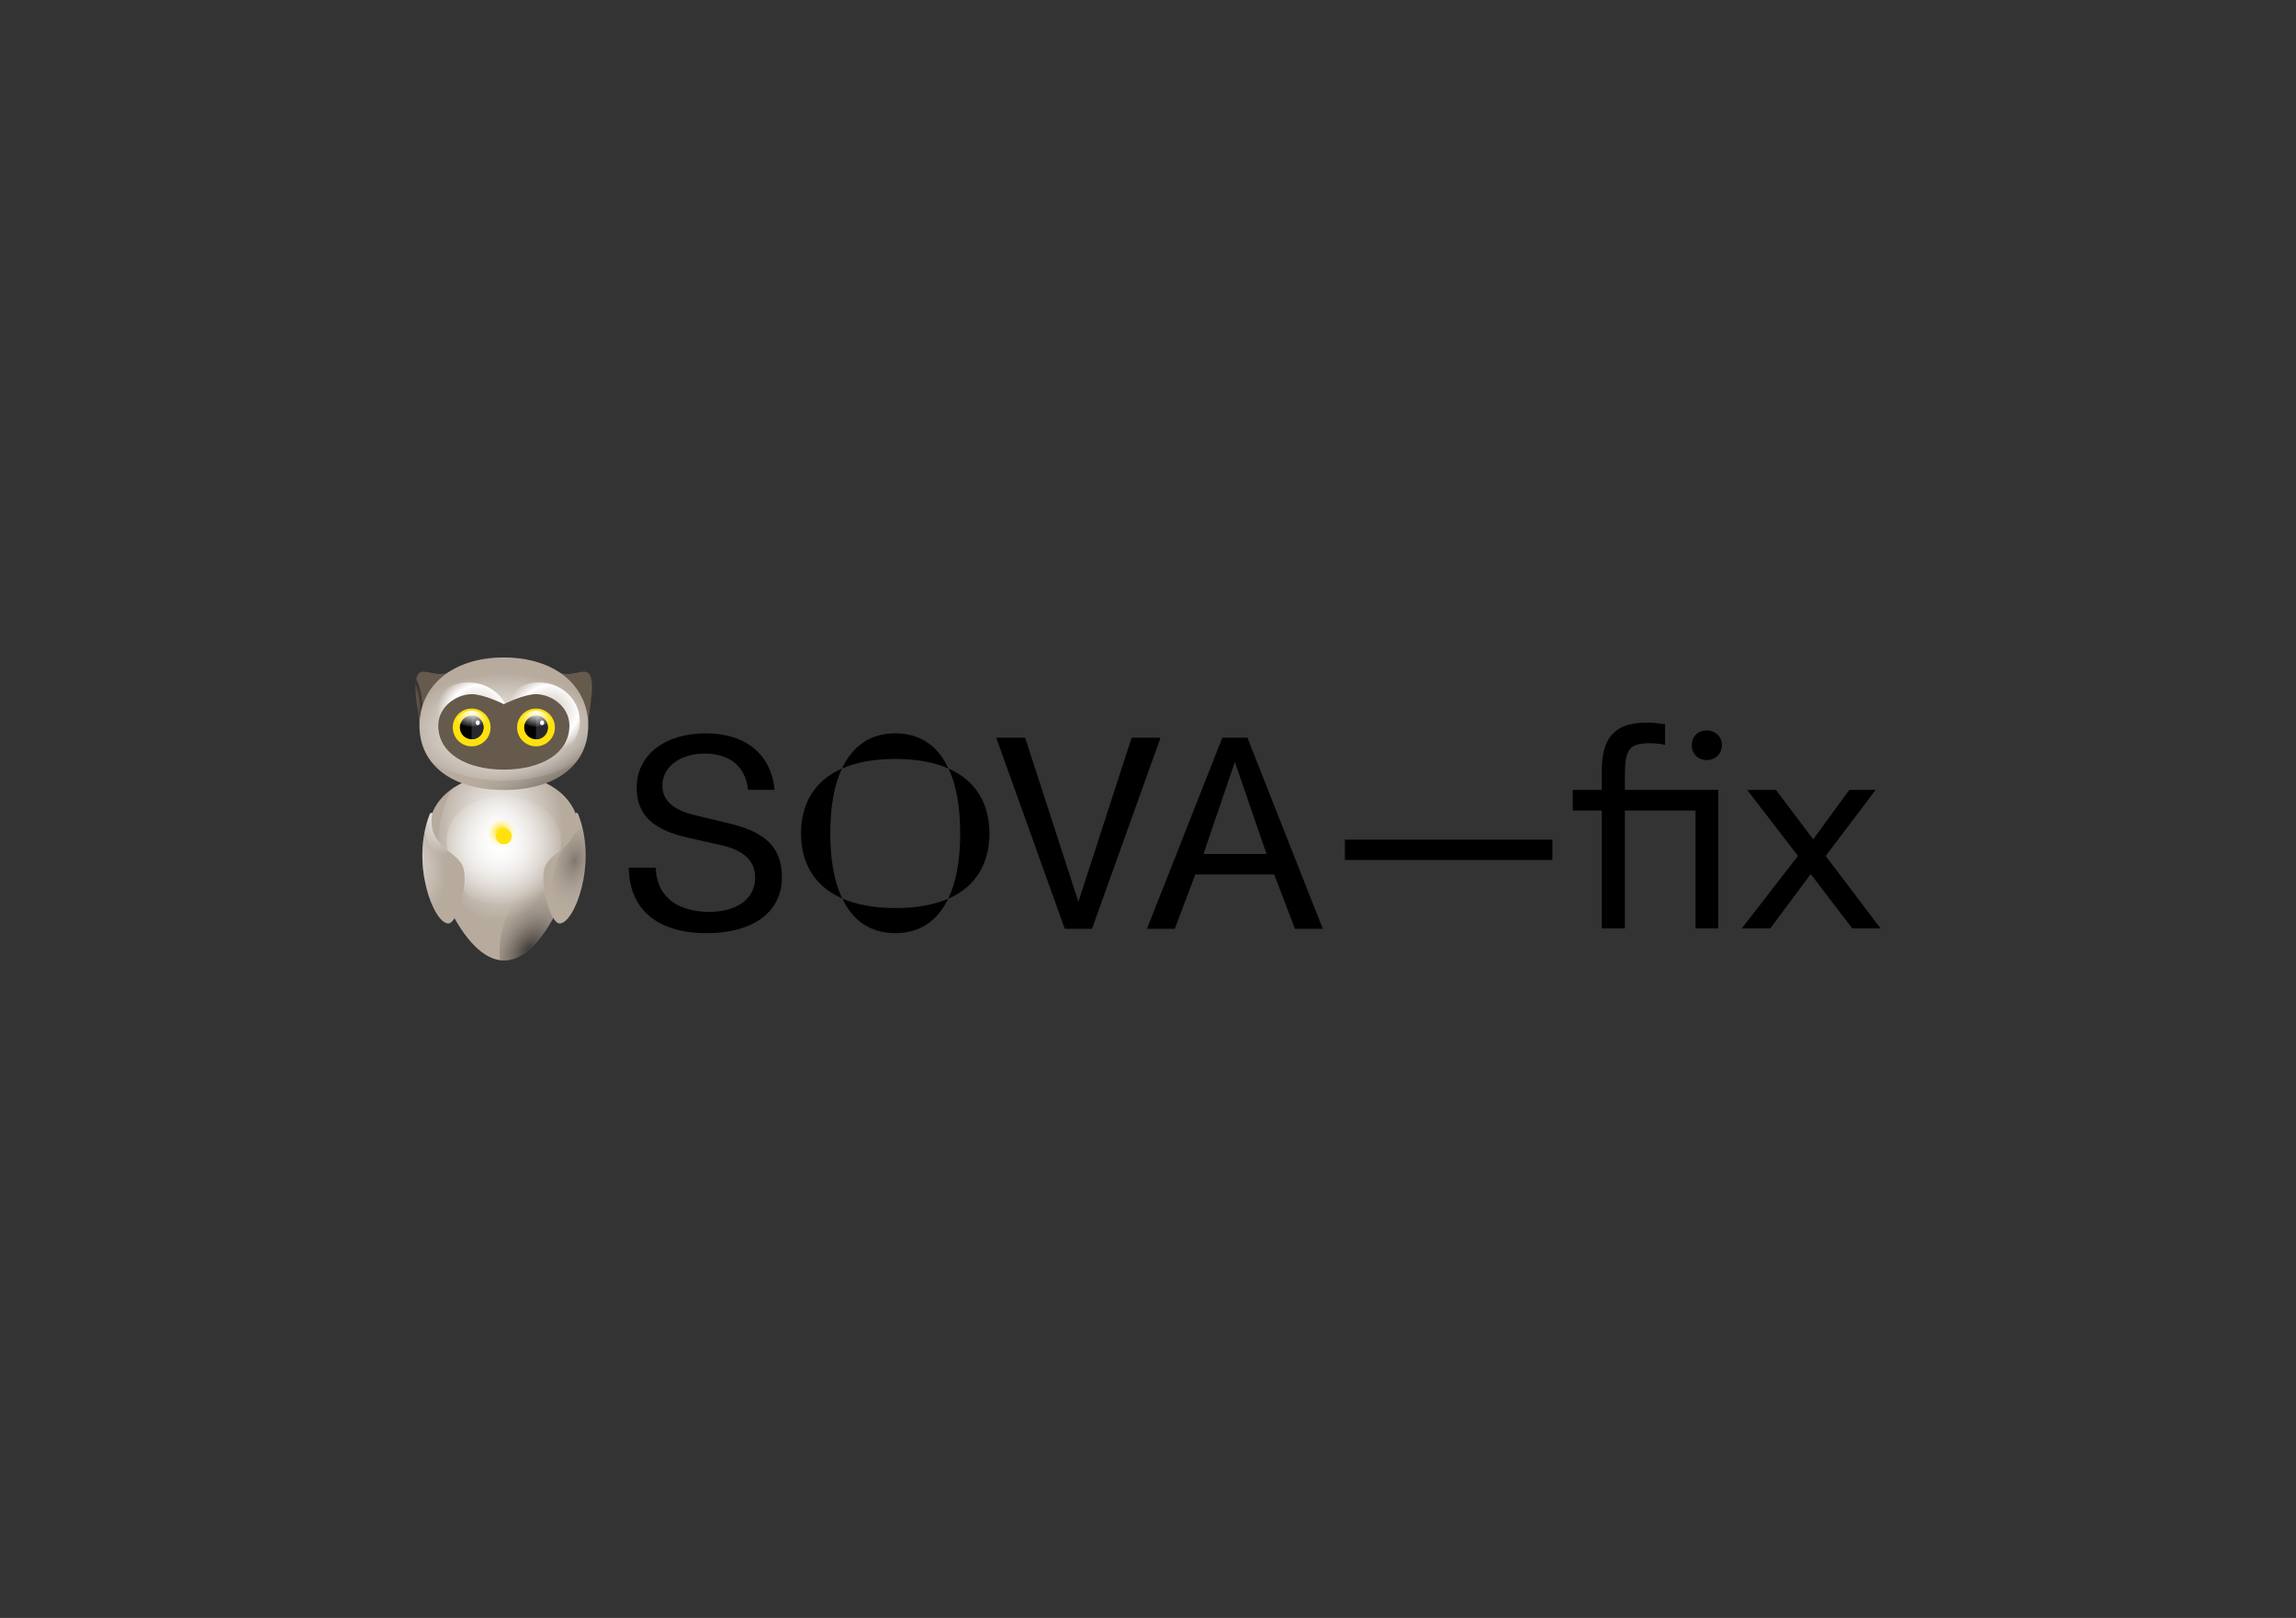 <?xml version="1.0" encoding="UTF-8"?><svg id="_Слой_1" xmlns="http://www.w3.org/2000/svg" xmlns:xlink="http://www.w3.org/1999/xlink" viewBox="0 0 595.28 419.53"><rect x="0" y="0" width="595.28" height="419.53" fill="#333333" stroke="none"/><defs><style>.cls-1{fill:none;}.cls-2{fill:#665a4d;}.cls-3{fill:url(#_Безымянный_градиент_3);}.cls-4{fill:url(#_Безымянный_градиент_7);}.cls-5{fill:url(#_Безымянный_градиент_7-2);}.cls-6{fill:url(#_Безымянный_градиент_113);}.cls-7{fill:url(#_Безымянный_градиент_312);}.cls-8{fill:url(#_Безымянный_градиент_209);}.cls-9{fill:url(#_Безымянный_градиент_274);}.cls-10{clip-path:url(#clippath-11);}.cls-11{clip-path:url(#clippath-10);}.cls-12{clip-path:url(#clippath-1);}.cls-13{clip-path:url(#clippath-3);}.cls-14{clip-path:url(#clippath-4);}.cls-15{clip-path:url(#clippath-2);}.cls-16{clip-path:url(#clippath-7);}.cls-17{clip-path:url(#clippath-6);}.cls-18{clip-path:url(#clippath-9);}.cls-19{clip-path:url(#clippath-8);}.cls-20{clip-path:url(#clippath-5);}.cls-21{fill:#292830;}.cls-22{fill:#020202;}.cls-23{fill:#b7ab9e;}.cls-24{fill:#fff;}.cls-25{fill:url(#_Безымянный_градиент_17-2);}.cls-26{fill:url(#_Безымянный_градиент_23-2);}.cls-27{fill:url(#_Безымянный_градиент_42-2);}.cls-28{fill:url(#_Безымянный_градиент_38-2);}.cls-29{fill:url(#_Безымянный_градиент_113-2);}.cls-30{fill:url(#_Безымянный_градиент_113-5);}.cls-31{fill:url(#_Безымянный_градиент_113-7);}.cls-32{fill:url(#_Безымянный_градиент_113-4);}.cls-33{fill:url(#_Безымянный_градиент_113-6);}.cls-34{fill:url(#_Безымянный_градиент_113-3);}.cls-35{fill:url(#_Безымянный_градиент_42);}.cls-36{fill:url(#_Безымянный_градиент_38);}.cls-37{fill:url(#_Безымянный_градиент_27);}.cls-38{fill:url(#_Безымянный_градиент_25);}.cls-39{fill:url(#_Безымянный_градиент_23);}.cls-40{fill:url(#_Безымянный_градиент_22);}.cls-41{fill:url(#_Безымянный_градиент_11);}.cls-42{fill:url(#_Безымянный_градиент_17);}.cls-43{fill:#ffe20d;}.cls-44{clip-path:url(#clippath);}</style><clipPath id="clippath"><path class="cls-1" d="M152.46,188.15c0-3.32,2.88-13.98-.98-13.98-1.82,0-4.59,1.37-6.74,0-3.66-2.34,7.72,24.33,7.72,13.98Z"/></clipPath><radialGradient id="_Безымянный_градиент_42" cx="8287.75" cy="491.4" fx="8287.75" fy="491.4" r="9.33" gradientTransform="translate(535.23 1843.97) rotate(-90) scale(.2 -.78)" gradientUnits="userSpaceOnUse"><stop offset="0" stop-color="#665a4d" stop-opacity="0"/><stop offset=".8" stop-color="#000" stop-opacity=".5"/><stop offset="1" stop-color="#665a4d" stop-opacity="0"/></radialGradient><radialGradient id="_Безымянный_градиент_38" cx="2232.98" cy="-3471.12" fx="2232.98" fy="-3471.12" r="22.01" gradientTransform="translate(1073.89 893.08) rotate(-180) scale(.42 -.21)" gradientUnits="userSpaceOnUse"><stop offset="0" stop-color="#000"/><stop offset="1" stop-color="#665a4d" stop-opacity="0"/></radialGradient><clipPath id="clippath-1"><path class="cls-1" d="M108.76,188.15c0-3.32-2.88-13.98.98-13.98,1.82,0,4.59,1.37,6.74,0,3.66-2.34-7.72,24.33-7.72,13.98Z"/></clipPath><radialGradient id="_Безымянный_градиент_42-2" cx="4357.82" cy="383.56" fx="4357.82" fy="383.56" r="9.33" gradientTransform="translate(-763.75 -118.03) scale(.2 .78)" xlink:href="#_Безымянный_градиент_42"/><radialGradient id="_Безымянный_градиент_38-2" cx="2298.3" fx="2298.3" r="22.01" xlink:href="#_Безымянный_градиент_38"/><clipPath id="clippath-2"><path class="cls-1" d="M150.19,216.06c0,9.53-8.76,32.99-19.56,32.99s-19.56-23.46-19.56-32.99,8.76-15.29,19.56-15.29,19.56,5.77,19.56,15.29Z"/></clipPath><radialGradient id="_Безымянный_градиент_17" cx="-2245.51" cy="1459.6" fx="-2245.51" fy="1459.6" r="22.01" gradientTransform="translate(-1987.61 1098.25) rotate(-180) scale(.93 .59)" gradientUnits="userSpaceOnUse"><stop offset="0" stop-color="#000"/><stop offset="1" stop-color="#b7ab9e" stop-opacity="0"/></radialGradient><radialGradient id="_Безымянный_градиент_11" cx="-2172.85" cy="1752.33" fx="-2172.85" fy="1752.33" r="22.01" gradientTransform="translate(-1885.9 1270.51) rotate(-180) scale(.93 .59)" gradientUnits="userSpaceOnUse"><stop offset="0" stop-color="#000" stop-opacity=".7"/><stop offset="1" stop-color="#b7ab9e" stop-opacity="0"/></radialGradient><radialGradient id="_Безымянный_градиент_113" cx="-1738.43" cy="886.83" fx="-1738.43" fy="886.83" r="22.01" gradientTransform="translate(812.03 2075.48) rotate(90) scale(1.07 .77)" gradientUnits="userSpaceOnUse"><stop offset="0" stop-color="#fff"/><stop offset="1" stop-color="#fff" stop-opacity="0"/></radialGradient><radialGradient id="_Безымянный_градиент_17-2" cx="-1389.63" cy="2950.11" fx="-1389.63" fy="2950.11" r="22.01" gradientTransform="translate(-1168.81 1575.88) rotate(-180) scale(.93 .47)" xlink:href="#_Безымянный_градиент_17"/><clipPath id="clippath-3"><path class="cls-1" d="M145.47,218.19c0,7.23-6.64,19.03-14.84,19.03s-14.84-11.8-14.84-19.03,6.64-11.6,14.84-11.6,14.84,4.37,14.84,11.6Z"/></clipPath><radialGradient id="_Безымянный_градиент_113-2" cx="284.05" cy="220.95" fx="284.05" fy="220.95" r="25.34" gradientTransform="translate(-75.09 89.7) scale(.72 .59)" xlink:href="#_Безымянный_градиент_113"/><clipPath id="clippath-4"><path class="cls-1" d="M120.08,224.9c1.41,4.18-1.44,14.56-3.85,14.56-3.84,0-9.83-15.65-4.81-28.33.08-.21.29-.35.52-.35h.14c-1.62,8.79,6.53,9.78,8,14.12Z"/></clipPath><radialGradient id="_Безымянный_градиент_113-3" cx="1093.97" cy="670.68" fx="1093.97" fy="670.68" r="13.46" gradientTransform="translate(-399.45 -284.78) scale(.47 .74)" xlink:href="#_Безымянный_градиент_113"/><radialGradient id="_Безымянный_градиент_209" cx="594.32" cy="977.68" fx="594.32" fy="977.68" r="13.46" gradientTransform="translate(-254.58 -774.06) scale(.61 1.02)" gradientUnits="userSpaceOnUse"><stop offset="0" stop-color="#fff" stop-opacity=".5"/><stop offset="1" stop-color="#fff" stop-opacity="0"/></radialGradient><clipPath id="clippath-5"><path class="cls-1" d="M141.25,224.9c-1.41,4.18,1.44,14.56,3.85,14.56,3.84,0,9.83-15.65,4.81-28.33-.08-.21-.29-.35-.52-.35h-.14c1.62,8.79-6.53,9.78-8,14.12Z"/></clipPath><radialGradient id="_Безымянный_градиент_113-4" cx="-1415.29" cy="451.54" fx="-1415.29" fy="451.54" r="13.46" gradientTransform="translate(481.1 -452.79) rotate(-90) scale(.47 -.74)" xlink:href="#_Безымянный_градиент_113"/><radialGradient id="_Безымянный_градиент_3" cx="-1336.08" cy="818.51" fx="-1336.08" fy="818.51" r="13.46" gradientTransform="translate(990.42 -590.93) rotate(-90) scale(.61 -1.02)" gradientUnits="userSpaceOnUse"><stop offset="0" stop-color="#000" stop-opacity=".3"/><stop offset="1" stop-color="#b7ab9e" stop-opacity="0"/></radialGradient><radialGradient id="_Безымянный_градиент_274" cx="142.37" cy="217.89" fx="142.37" fy="217.89" r="4.61" gradientTransform="translate(-2.44 13.21) scale(.93)" gradientUnits="userSpaceOnUse"><stop offset=".2" stop-color="#ffe20d"/><stop offset=".45" stop-color="#ffeb5b" stop-opacity=".68"/><stop offset="1" stop-color="#fff" stop-opacity="0"/></radialGradient><clipPath id="clippath-6"><path class="cls-1" d="M152.5,188.15c0,10.34-8.62,16.69-21.87,16.69s-21.87-6.35-21.87-16.69,8.62-17.67,21.87-17.67,21.87,7.33,21.87,17.67Z"/></clipPath><linearGradient id="_Безымянный_градиент_22" x1="139.88" y1="205" x2="134.52" y2="195.48" gradientTransform="translate(71.11 -33.18) rotate(19.05)" gradientUnits="userSpaceOnUse"><stop offset="0" stop-color="#000" stop-opacity=".3"/><stop offset="1" stop-color="#b7ab9e" stop-opacity="0"/></linearGradient><radialGradient id="_Безымянный_градиент_113-5" cx="46.75" cy="438.67" fx="46.75" fy="438.67" r="22.01" gradientTransform="translate(76.27 -108.85) scale(1.16 .68)" xlink:href="#_Безымянный_градиент_113"/><radialGradient id="_Безымянный_градиент_23" cx="697.04" cy="-760.52" fx="697.04" fy="-760.52" r="24.02" gradientTransform="translate(-171.17 503.96) scale(.45 .42)" gradientUnits="userSpaceOnUse"><stop offset=".02" stop-color="#fff" stop-opacity="0"/><stop offset=".68" stop-color="#fff"/><stop offset="1" stop-color="#fff" stop-opacity="0"/></radialGradient><radialGradient id="_Безымянный_градиент_23-2" cx="656.15" fx="656.15" r="24.02" xlink:href="#_Безымянный_градиент_23"/><clipPath id="clippath-7"><path class="cls-1" d="M147.63,188.15c0,7.38-7.61,11.42-17,11.42s-17-4.03-17-11.42c0-5,4.81-8.15,8.66-8.15,3.19,0,8.34,2.6,8.34,2.6,0,0,5.15-2.6,8.34-2.6,3.85,0,8.66,3.15,8.66,8.15Z"/></clipPath><radialGradient id="_Безымянный_градиент_25" cx="7340.87" cy="-3585.05" fx="7340.87" fy="-3585.05" r="16.92" gradientTransform="translate(610.68 1658.92) rotate(-90.28) scale(.2 .13) skewX(.05)" gradientUnits="userSpaceOnUse"><stop offset=".42" stop-color="#000" stop-opacity=".5"/><stop offset="1" stop-color="#665a4d" stop-opacity="0"/></radialGradient><clipPath id="clippath-8"><path class="cls-1" d="M132.19,193.81c0,.99-.84,2.58-1.56,2.58s-1.56-1.59-1.56-2.58.84-1.19,1.56-1.19,1.56.19,1.56,1.19Z"/></clipPath><radialGradient id="_Безымянный_градиент_27" cx="37.68" cy="4547.67" fx="37.68" fy="4547.67" r="6.41" gradientTransform="translate(2159.08 152.78) rotate(90) scale(.99 .45)" gradientUnits="userSpaceOnUse"><stop offset=".08" stop-color="#000"/><stop offset="1" stop-color="#665a4d" stop-opacity="0"/></radialGradient><radialGradient id="_Безымянный_градиент_312" cx="1113.97" cy="8987.7" fx="1113.97" fy="8987.7" r="6.41" gradientTransform="translate(1233.35 2218.05) rotate(-180) scale(.99 .23)" gradientUnits="userSpaceOnUse"><stop offset=".08" stop-color="#fff"/><stop offset=".2" stop-color="#ebeae8" stop-opacity=".86"/><stop offset=".6" stop-color="#ada8a1" stop-opacity=".4"/><stop offset=".87" stop-color="#867e73" stop-opacity=".11"/><stop offset="1" stop-color="#776e62" stop-opacity="0"/></radialGradient><clipPath id="clippath-9"><path class="cls-1" d="M147.63,188.15c0,7.38-7.61,11.42-17,11.42s-17-4.03-17-11.42c0-5,4.81-8.15,8.66-8.15,3.19,0,8.34,2.6,8.34,2.6,0,0,5.15-2.6,8.34-2.6,3.85,0,8.66,3.15,8.66,8.15Z"/></clipPath><radialGradient id="_Безымянный_градиент_7" cx="1343.95" cy="2423.44" fx="1343.95" fy="2423.44" r="14.03" gradientTransform="translate(-965.14 820.02) rotate(-90.42) scale(.47) skewX(-.18)" gradientUnits="userSpaceOnUse"><stop offset="0" stop-color="#fbed21" stop-opacity="0"/><stop offset=".64" stop-color="#ffe20d"/><stop offset="1" stop-color="#fbed21" stop-opacity="0"/></radialGradient><radialGradient id="_Безымянный_градиент_7-2" cy="2396.51" fy="2396.51" r="14.03" gradientTransform="translate(-969.51 819.97) rotate(-90.42) scale(.47) skewX(-.18)" xlink:href="#_Безымянный_градиент_7"/><clipPath id="clippath-10"><circle class="cls-1" cx="122.29" cy="188.63" r="4.34"/></clipPath><radialGradient id="_Безымянный_градиент_113-6" cx="-10.45" cy="183.08" fx="-10.45" fy="183.08" r="7.02" gradientTransform="translate(129.99 76.59) scale(.74 .59)" xlink:href="#_Безымянный_градиент_113"/><clipPath id="clippath-11"><circle class="cls-1" cx="138.97" cy="188.63" r="4.34"/></clipPath><radialGradient id="_Безымянный_градиент_113-7" cx="12.19" cy="183.08" fx="12.19" fy="183.08" r="7.02" gradientTransform="translate(129.99 76.59) scale(.74 .59)" xlink:href="#_Безымянный_градиент_113"/></defs><path d="M163.02,224.98h7.01c.21,8.14,6.37,11.47,13.87,11.47,6.8,0,11.89-3.11,11.89-8.92,0-4.46-3.19-7.15-8.99-8.42l-8.21-1.84c-8.99-1.98-13.52-5.73-13.52-13.02,0-8.49,7.29-14.09,17.91-14.09s16.99,5.66,17.84,14.65h-6.87c-.64-6.23-4.96-9.41-11.25-9.41s-10.97,3.4-10.97,8.35c0,4.32,3.61,6.51,8.78,7.72l8.28,1.98c8.64,2.05,13.94,5.52,13.94,14.02,0,9.06-7.5,14.51-19.54,14.51s-20.03-5.59-20.17-16.99Z"/><path d="M207.68,216.13c0-7.36,3.19-13.59,10.62-16.85-2.05,4.25-3.04,9.98-3.04,16.85s1.06,12.6,3.11,16.85c-7.5-3.26-10.69-9.56-10.69-16.85ZM248.95,216.13c0-6.87-.99-12.6-3.04-16.85-2.76-5.95-7.43-9.13-13.8-9.13s-11.04,3.19-13.8,9.13c3.54-1.56,8.14-2.48,13.8-2.48s10.26.92,13.8,2.48c7.43,3.26,10.62,9.49,10.62,16.85s-3.19,13.66-10.69,16.92c-3.61,1.56-8.14,2.41-13.73,2.41s-10.19-.92-13.73-2.48c2.76,5.88,7.43,8.99,13.73,8.99s10.9-3.11,13.73-8.92c2.05-4.25,3.11-9.98,3.11-16.92Z"/><path d="M276.06,240.84l-17.77-49.55h7.5l13.8,42.54,13.8-42.54h7.5l-17.77,49.55h-7.08Z"/><path d="M335.74,240.84l-5.38-14.09h-20.46l-5.31,14.09h-7.22l19.54-49.55h6.51l19.54,49.55h-7.22ZM328.37,221.44l-8.21-23.85-8.14,23.85h16.35Z"/><path class="cls-2" d="M152.46,188.15c0-3.32,2.88-13.98-.98-13.98-1.82,0-4.59,1.37-6.74,0-3.66-2.34,7.72,24.33,7.72,13.98Z"/><g class="cls-44"><ellipse class="cls-35" cx="151.01" cy="181.85" rx="7.69" ry="2.36" transform="translate(-50.15 305.98) rotate(-81.97)"/><ellipse class="cls-36" cx="144.05" cy="173.79" rx="9.13" ry="4.58"/></g><path class="cls-2" d="M108.76,188.15c0-3.32-2.88-13.98.98-13.98,1.82,0,4.59,1.37,6.74,0,3.66-2.34-7.72,24.33-7.72,13.98Z"/><g class="cls-12"><ellipse class="cls-27" cx="110.21" cy="181.85" rx="2.36" ry="7.69" transform="translate(-24.32 17.17) rotate(-8.03)"/><ellipse class="cls-28" cx="116.86" cy="173.79" rx="9.13" ry="4.58"/></g><path class="cls-23" d="M150.19,216.06c0,9.53-8.76,32.99-19.56,32.99s-19.56-23.46-19.56-32.99,8.76-15.29,19.56-15.29,19.56,5.77,19.56,15.29Z"/><g class="cls-15"><ellipse class="cls-42" cx="111.15" cy="239.46" rx="20.5" ry="13.02" transform="translate(-151.64 264.67) rotate(-70.58)"/><ellipse class="cls-41" cx="144.95" cy="239.46" rx="20.5" ry="13.02" transform="translate(-134.96 237.28) rotate(-58.37)"/><ellipse class="cls-6" cx="130.63" cy="218.94" rx="17" ry="23.42"/><ellipse class="cls-25" cx="130" cy="201.91" rx="20.5" ry="10.3"/></g><g class="cls-13"><ellipse class="cls-29" cx="130.63" cy="219.61" rx="18.29" ry="14.99"/></g><path class="cls-23" d="M120.08,224.9c1.41,4.18-1.44,14.56-3.85,14.56-3.84,0-9.83-15.65-4.81-28.33.08-.21.29-.35.52-.35h.14c-1.62,8.79,6.53,9.78,8,14.12Z"/><g class="cls-14"><ellipse class="cls-34" cx="116.23" cy="214.34" rx="6.32" ry="10.07" transform="translate(-43.17 29.83) rotate(-12.35)"/><ellipse class="cls-8" cx="109.58" cy="227.73" rx="8.22" ry="13.87" transform="translate(-46.19 28.72) rotate(-12.35)"/></g><path class="cls-23" d="M141.25,224.9c-1.41,4.18,1.44,14.56,3.85,14.56,3.84,0,9.83-15.65,4.81-28.33-.08-.21-.29-.35-.52-.35h-.14c1.62,8.79-6.53,9.78-8,14.12Z"/><g class="cls-20"><ellipse class="cls-32" cx="145.1" cy="214.34" rx="10.07" ry="6.32" transform="translate(-95.33 310.22) rotate(-77.65)"/><ellipse class="cls-3" cx="151.74" cy="227.73" rx="13.87" ry="8.22" transform="translate(-103.18 327.23) rotate(-77.65)"/></g><circle class="cls-9" cx="130.63" cy="216.85" r="4.31"/><circle class="cls-43" cx="130.63" cy="216.85" r="2.05"/><path class="cls-23" d="M152.5,188.15c0,10.34-8.62,16.69-21.87,16.69s-21.87-6.35-21.87-16.69,8.62-17.67,21.87-17.67,21.87,7.33,21.87,17.67Z"/><g class="cls-17"><ellipse class="cls-40" cx="134.39" cy="195.26" rx="23.06" ry="11.76" transform="translate(-56.38 54.57) rotate(-19.05)"/><ellipse class="cls-30" cx="130.63" cy="187.47" rx="25.5" ry="14.95"/><ellipse class="cls-39" cx="139.66" cy="187" rx="10.67" ry="10.06"/><ellipse class="cls-26" cx="121.43" cy="187" rx="10.67" ry="10.06"/></g><path class="cls-2" d="M147.63,188.15c0,7.38-7.61,11.42-17,11.42s-17-4.03-17-11.42c0-5,4.81-8.15,8.66-8.15,3.19,0,8.34,2.6,8.34,2.6,0,0,5.15-2.6,8.34-2.6,3.85,0,8.66,3.15,8.66,8.15Z"/><g class="cls-16"><ellipse class="cls-38" cx="130.63" cy="194.9" rx="2.4" ry="3.55"/></g><path class="cls-2" d="M132.19,193.81c0,.99-.84,2.58-1.56,2.58s-1.56-1.59-1.56-2.58.84-1.19,1.56-1.19,1.56.19,1.56,1.19Z"/><g class="cls-19"><ellipse class="cls-37" cx="130.63" cy="190.03" rx="2.87" ry="6.32"/><ellipse class="cls-7" cx="132.15" cy="195.73" rx="6.32" ry="1.45" transform="translate(-103.43 212.31) rotate(-60)"/></g><g class="cls-18"><ellipse class="cls-4" cx="138.97" cy="188.63" rx="6.91" ry="6.88"/><ellipse class="cls-5" cx="122.29" cy="188.63" rx="6.91" ry="6.88"/></g><circle class="cls-43" cx="122.29" cy="188.63" r="4.9"/><circle class="cls-22" cx="122.29" cy="188.63" r="3.07"/><path class="cls-21" d="M122.29,185.55c1.7,0,3.07,1.38,3.07,3.07s-1.38,3.07-3.07,3.07v-6.14Z"/><ellipse class="cls-24" cx="123.87" cy="187.41" rx=".53" ry=".61"/><g class="cls-11"><ellipse class="cls-33" cx="122.29" cy="184.29" rx="5.15" ry="4.15"/></g><circle class="cls-43" cx="138.97" cy="188.63" r="4.9"/><circle class="cls-22" cx="138.97" cy="188.63" r="3.07"/><path class="cls-21" d="M138.97,185.55c1.7,0,3.07,1.38,3.07,3.07s-1.38,3.07-3.07,3.07v-6.14Z"/><ellipse class="cls-24" cx="140.55" cy="187.41" rx=".53" ry=".61"/><g class="cls-10"><ellipse class="cls-31" cx="138.97" cy="184.29" rx="5.15" ry="4.15"/></g><path d="M402.49,223h-53.8v-5.28h53.8v5.28Z"/><path d="M445.51,240.74h-5.92v-30.56h-18.31v30.56h-5.99v-30.56h-7.53v-5.35h7.53v-4.86c0-7.53,2.39-12.6,11.62-12.6,1.48,0,2.75.14,4.79.42v5.35c-.63-.14-2.18-.42-3.87-.42-5.49,0-6.55,1.62-6.55,8.52v3.59h24.22v35.91ZM442.49,197.08c-2.25,0-3.87-1.62-3.87-3.87s1.62-3.8,3.87-3.8,3.94,1.55,3.94,3.8-1.69,3.87-3.94,3.87Z"/><path d="M487.55,240.74h-7.32l-10.77-14.08-10.49,14.08h-7.39l14.58-18.8-13.17-17.11h7.46l9.65,12.82,9.37-12.82h6.83l-12.96,17.11,14.23,18.8Z"/></svg>